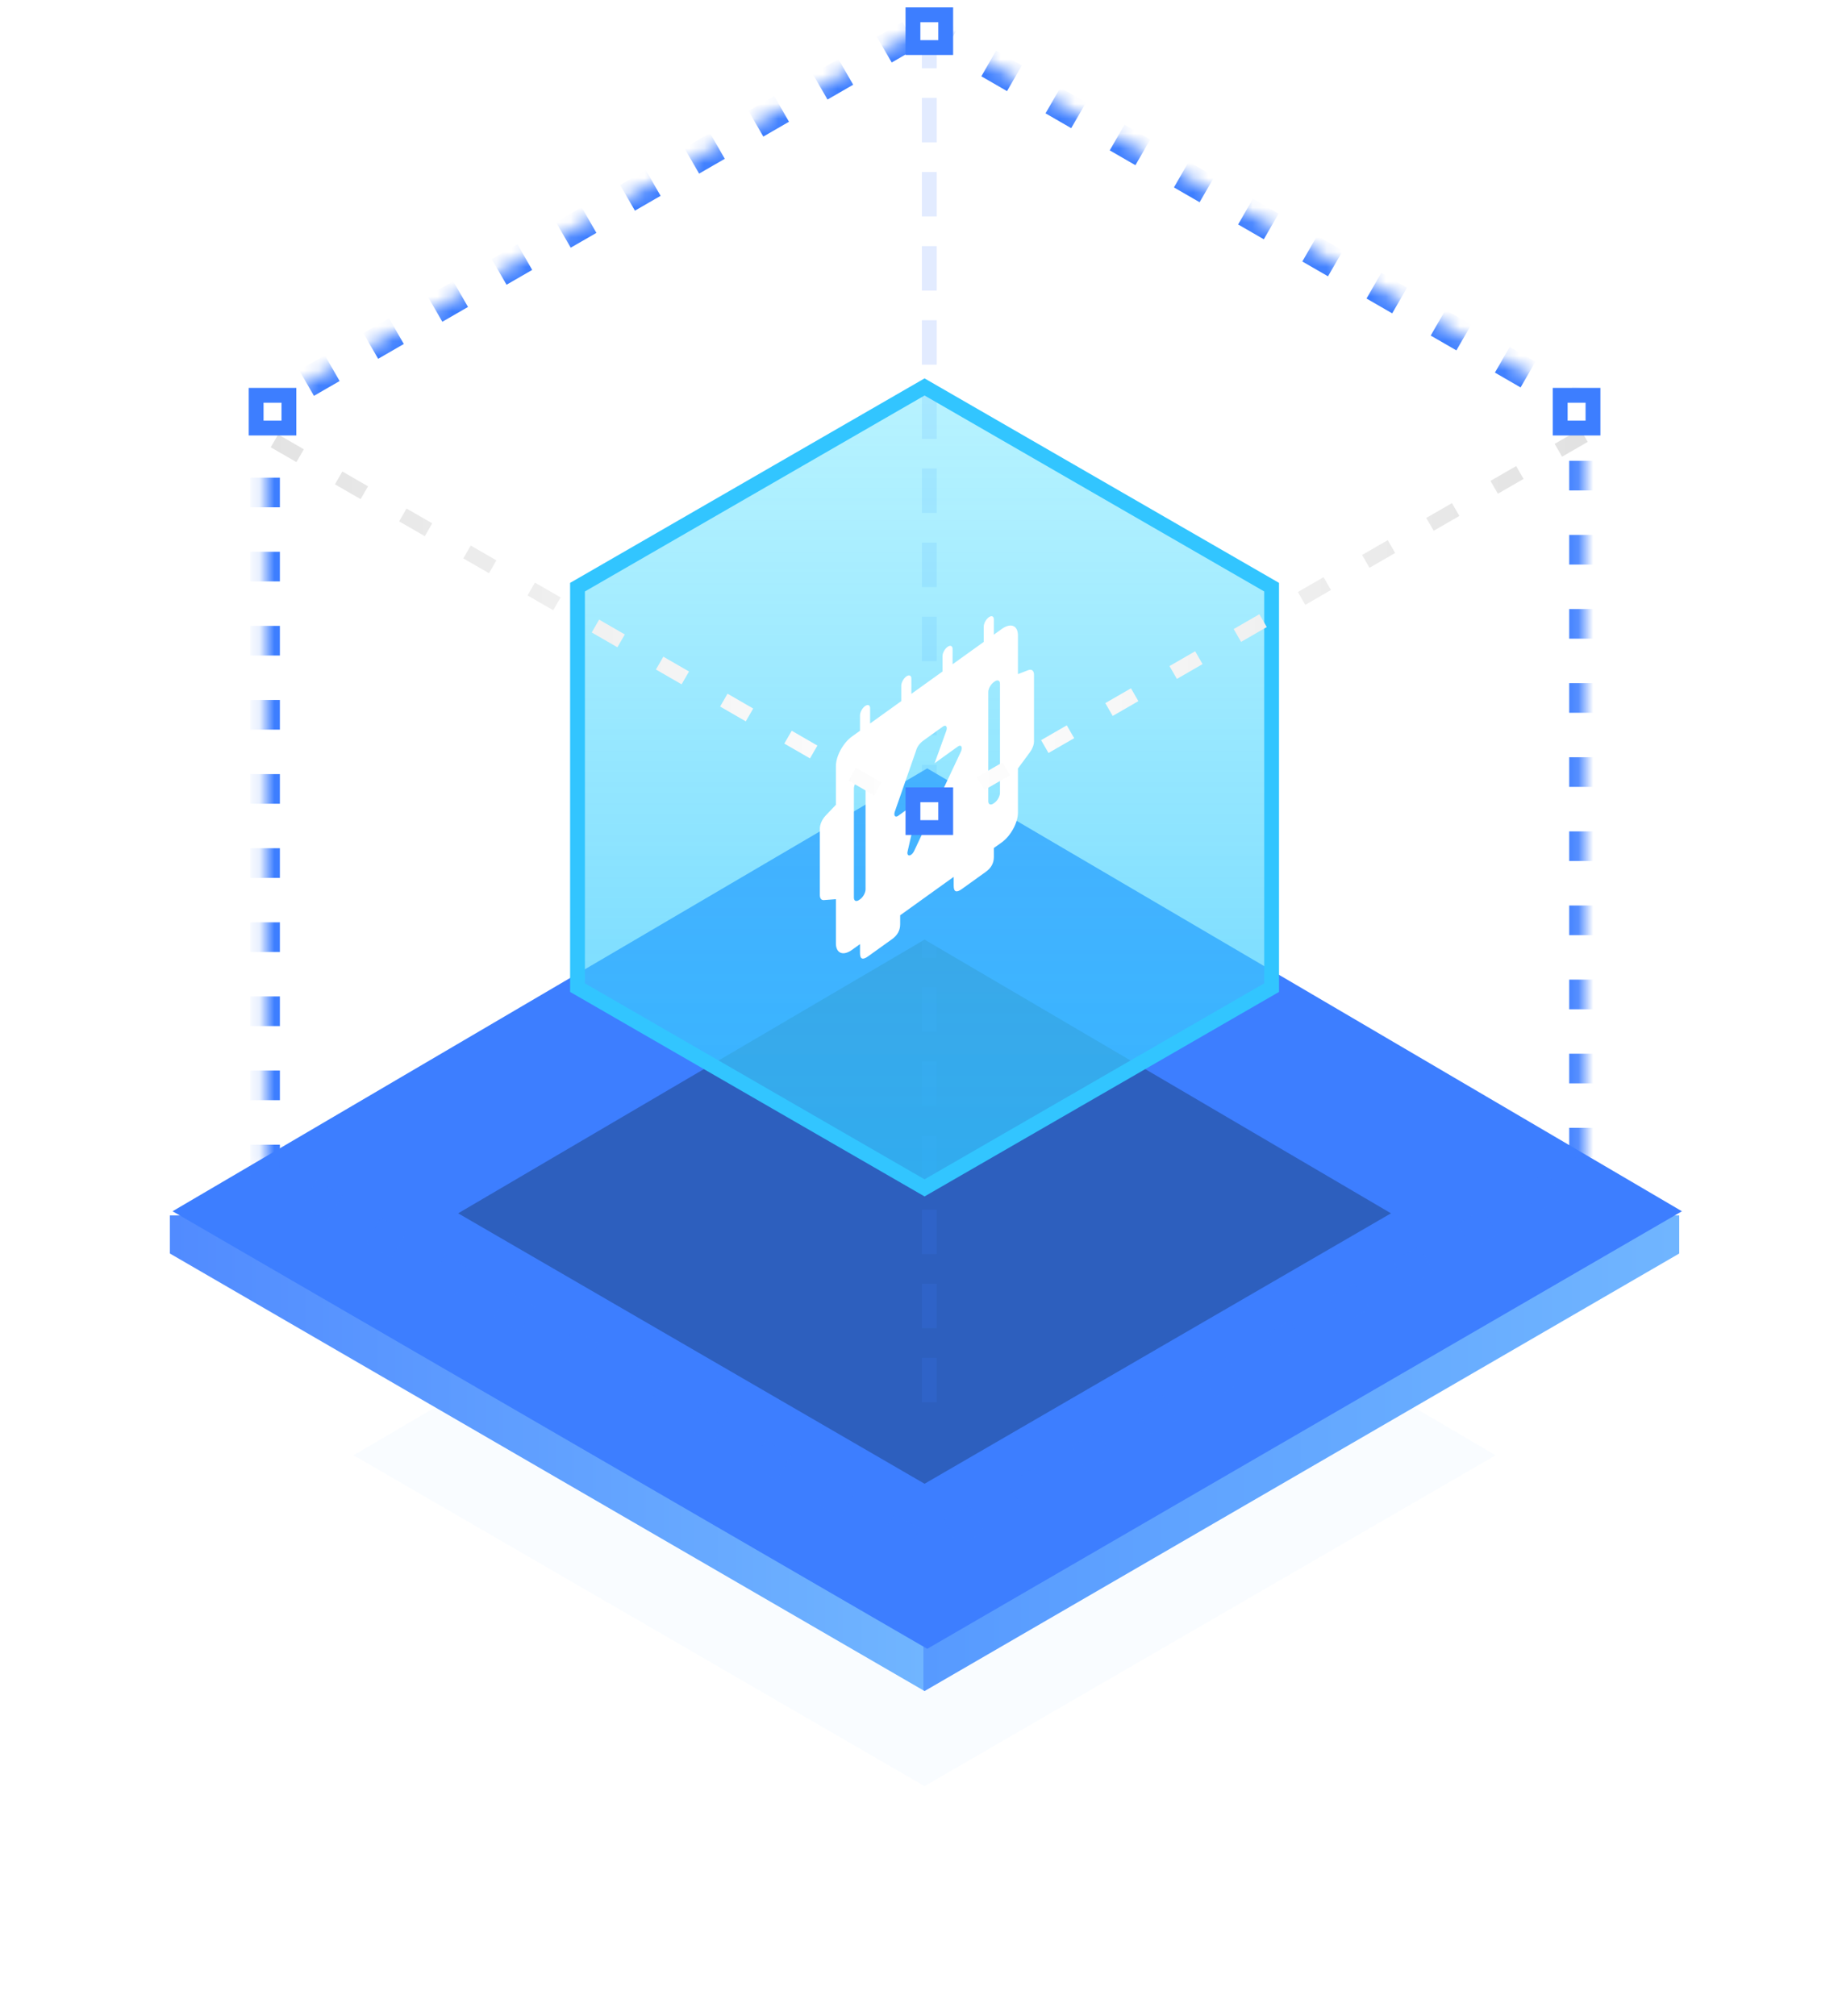 <?xml version="1.0" encoding="UTF-8"?>
<svg width="124px" height="136px" viewBox="0 0 124 136" version="1.1" xmlns="http://www.w3.org/2000/svg" xmlns:xlink="http://www.w3.org/1999/xlink">
    <title>编组 3</title>
    <defs>
        <filter x="-19.5%" y="-33.4%" width="138.9%" height="166.8%" filterUnits="objectBoundingBox" id="filter-1">
            <feGaussianBlur stdDeviation="5" in="SourceGraphic"></feGaussianBlur>
        </filter>
        <linearGradient x1="100%" y1="50%" x2="0%" y2="50%" id="linearGradient-2">
            <stop stop-color="#70B5FF" offset="0%"></stop>
            <stop stop-color="#579AFF" offset="50.061%"></stop>
            <stop stop-color="#70B5FF" offset="50.083%"></stop>
            <stop stop-color="#518BFF" offset="100%"></stop>
        </linearGradient>
        <filter x="-47.7%" y="-81.7%" width="195.3%" height="263.4%" filterUnits="objectBoundingBox" id="filter-3">
            <feGaussianBlur stdDeviation="10" in="SourceGraphic"></feGaussianBlur>
        </filter>
        <polygon id="path-4" points="51.375 1.283 95.867 26.952 95.867 78.289 51.375 103.957 6.883 78.289 6.883 26.952"></polygon>
        <mask id="mask-5" maskContentUnits="userSpaceOnUse" maskUnits="objectBoundingBox" x="0" y="0" width="102.75" height="102.674" fill="white">
            <use xlink:href="#path-4"></use>
        </mask>
        <linearGradient x1="50%" y1="0%" x2="50%" y2="100%" id="linearGradient-6">
            <stop stop-color="#61E4FF" stop-opacity="0.45" offset="0%"></stop>
            <stop stop-color="#32C5FF" stop-opacity="0.75" offset="100%"></stop>
        </linearGradient>
        <linearGradient x1="100%" y1="0%" x2="-2.193%" y2="0%" id="linearGradient-7">
            <stop stop-color="#E2E2E2" offset="0%"></stop>
            <stop stop-color="#FFFFFF" offset="48.253%"></stop>
            <stop stop-color="#E2E2E2" offset="100%"></stop>
        </linearGradient>
        <linearGradient x1="50%" y1="0%" x2="50%" y2="100%" id="linearGradient-8">
            <stop stop-color="#FFFFFF" offset="0%"></stop>
            <stop stop-color="#3D7EFF" offset="100%"></stop>
        </linearGradient>
    </defs>
    <g id="页面-1" stroke="none" stroke-width="1" fill="none" fill-rule="evenodd">
        <g id="1、效率分析" transform="translate(-336, -478)">
            <g id="编组-26" transform="translate(240, 180.5)">
                <g id="编组-3" transform="translate(107, 298)">
                    <polygon id="矩形" fill="#0091FF" opacity="0.15" filter="url(#filter-1)" points="51.375 75.08 89.906 97.676 51.375 120 12.844 97.676"></polygon>
                    <polygon id="矩形" fill="url(#linearGradient-2)" points="0.461 81.497 102.289 81.497 102.289 84.064 51.375 113.583 0.461 84.064"></polygon>
                    <polygon id="矩形" fill="#3D7EFF" points="51.556 51.337 102.47 81.214 51.556 110.733 0.642 81.214"></polygon>
                    <polygon id="矩形" fill="#2D5FBE" filter="url(#filter-3)" points="51.375 62.888 82.842 81.353 51.375 99.597 19.908 81.353"></polygon>
                    <line x1="51.696" y1="1.604" x2="51.696" y2="94.652" id="直线" stroke="#3D7EFF" opacity="0.15" stroke-linecap="square" stroke-dasharray="2,3"></line>
                    <use id="多边形" stroke="#3D7EFF" mask="url(#mask-5)" stroke-width="2" stroke-dasharray="2,3" xlink:href="#path-4"></use>
                    <path d="M51.375,25.604 L74.789,39.112 L74.789,66.128 L51.375,79.637 L27.961,66.128 L27.961,39.112 L51.375,25.604 Z" id="多边形" stroke="#32C5FF" fill="url(#linearGradient-6)"></path>
                    <path d="M55.95,41.08 C56.014,41.107 56.05,41.179 56.05,41.28 L56.049,42.315 L56.591,41.926 C56.879,41.72 57.154,41.65 57.357,41.733 C57.561,41.815 57.675,42.042 57.675,42.365 L57.675,44.978 L58.37,44.71 C58.6,44.622 58.758,44.746 58.758,45.015 L58.758,49.52 C58.758,49.738 58.654,50.015 58.485,50.245 L57.675,51.344 L57.675,54.327 C57.675,54.65 57.561,55.041 57.357,55.415 C57.154,55.789 56.879,56.115 56.591,56.322 L56.049,56.71 L56.05,57.318 C56.05,57.724 55.869,58.056 55.508,58.315 L53.882,59.482 C53.521,59.741 53.341,59.668 53.341,59.263 L53.34,58.655 L49.729,61.247 L49.729,61.856 C49.729,62.261 49.548,62.593 49.187,62.853 L47.562,64.019 C47.2,64.279 47.02,64.206 47.02,63.8 L47.02,63.192 L46.478,63.581 C46.191,63.787 45.915,63.857 45.712,63.774 C45.508,63.691 45.394,63.464 45.394,63.142 L45.394,60.16 L44.584,60.223 C44.434,60.235 44.335,60.136 44.315,59.96 L44.311,59.891 L44.311,55.386 C44.311,55.117 44.469,54.766 44.699,54.524 L45.394,53.792 L45.394,51.18 C45.394,50.508 45.879,49.616 46.478,49.186 L47.019,48.797 L47.02,47.762 C47.02,47.66 47.055,47.537 47.119,47.42 C47.183,47.302 47.269,47.199 47.36,47.133 C47.451,47.068 47.538,47.047 47.602,47.073 C47.666,47.1 47.702,47.171 47.701,47.273 L47.701,48.308 L49.803,46.799 L49.803,45.764 C49.803,45.662 49.839,45.539 49.903,45.421 C49.966,45.304 50.053,45.201 50.144,45.135 C50.234,45.07 50.322,45.049 50.385,45.075 C50.449,45.102 50.485,45.174 50.484,45.275 L50.484,46.31 L52.585,44.802 L52.585,43.768 C52.585,43.666 52.62,43.542 52.684,43.425 C52.748,43.307 52.834,43.205 52.925,43.139 C53.016,43.074 53.103,43.052 53.166,43.079 C53.23,43.105 53.266,43.177 53.266,43.278 L53.265,44.313 L55.368,42.804 L55.368,41.769 C55.368,41.668 55.404,41.544 55.468,41.426 C55.531,41.309 55.618,41.206 55.709,41.141 C55.8,41.075 55.886,41.054 55.95,41.08 Z M56.036,45.524 C55.939,45.594 55.847,45.703 55.779,45.828 C55.712,45.953 55.674,46.082 55.675,46.188 L55.675,53.552 C55.675,53.66 55.713,53.735 55.781,53.763 C55.848,53.791 55.94,53.767 56.036,53.698 L56.101,53.652 C56.197,53.583 56.288,53.475 56.356,53.35 C56.424,53.225 56.462,53.094 56.462,52.987 L56.462,45.624 C56.463,45.517 56.425,45.441 56.357,45.414 C56.289,45.386 56.197,45.409 56.101,45.478 L56.036,45.524 Z M46.969,52.032 C46.873,52.102 46.78,52.212 46.713,52.336 C46.645,52.461 46.607,52.591 46.608,52.697 L46.608,60.06 C46.608,60.168 46.646,60.244 46.714,60.272 C46.781,60.299 46.873,60.276 46.969,60.207 L47.034,60.16 C47.13,60.092 47.222,59.983 47.289,59.859 C47.357,59.733 47.395,59.603 47.395,59.496 L47.395,52.133 C47.396,52.025 47.358,51.95 47.29,51.922 C47.223,51.895 47.13,51.918 47.034,51.986 L46.969,52.032 Z M51.305,49.453 C51.022,49.657 50.871,49.897 50.804,50.131 L50.794,50.166 L49.368,54.254 C49.325,54.379 49.327,54.489 49.373,54.548 C49.412,54.6 49.484,54.603 49.566,54.556 L49.593,54.537 L51.008,53.522 L50.231,56.941 C50.192,57.103 50.242,57.214 50.351,57.209 C50.45,57.204 50.577,57.093 50.654,56.944 L50.672,56.908 L53.825,50.21 C53.889,50.072 53.903,49.939 53.86,49.863 C53.824,49.795 53.745,49.786 53.652,49.841 L53.628,49.857 L52.053,50.988 L52.842,48.801 C52.887,48.674 52.886,48.562 52.84,48.502 C52.797,48.441 52.711,48.445 52.618,48.511 L51.305,49.453 Z" id="形状" fill="#FFFFFF" fill-rule="nonzero"></path>
                    <path d="M95.867,28.877 L51.375,54.545 L6.883,28.877" id="多边形" stroke="url(#linearGradient-7)" stroke-dasharray="2,3"></path>
                    <line x1="51.696" y1="54.225" x2="51.696" y2="96.578" id="直线" stroke="url(#linearGradient-8)" stroke-linecap="square" stroke-dasharray="2,3"></line>
                    <rect id="矩形" stroke="#3D7EFF" fill="#FFFFFF" x="50.591" y="0.5" width="2.211" height="2.209"></rect>
                    <rect id="矩形" stroke="#3D7EFF" fill="#FFFFFF" x="50.591" y="53.12" width="2.211" height="2.209"></rect>
                    <rect id="矩形" stroke="#3D7EFF" fill="#FFFFFF" x="6.28" y="26.168" width="2.211" height="2.209"></rect>
                    <rect id="矩形" stroke="#3D7EFF" fill="#FFFFFF" x="94.259" y="26.168" width="2.211" height="2.209"></rect>
                </g>
            </g>
        </g>
    </g>
</svg>